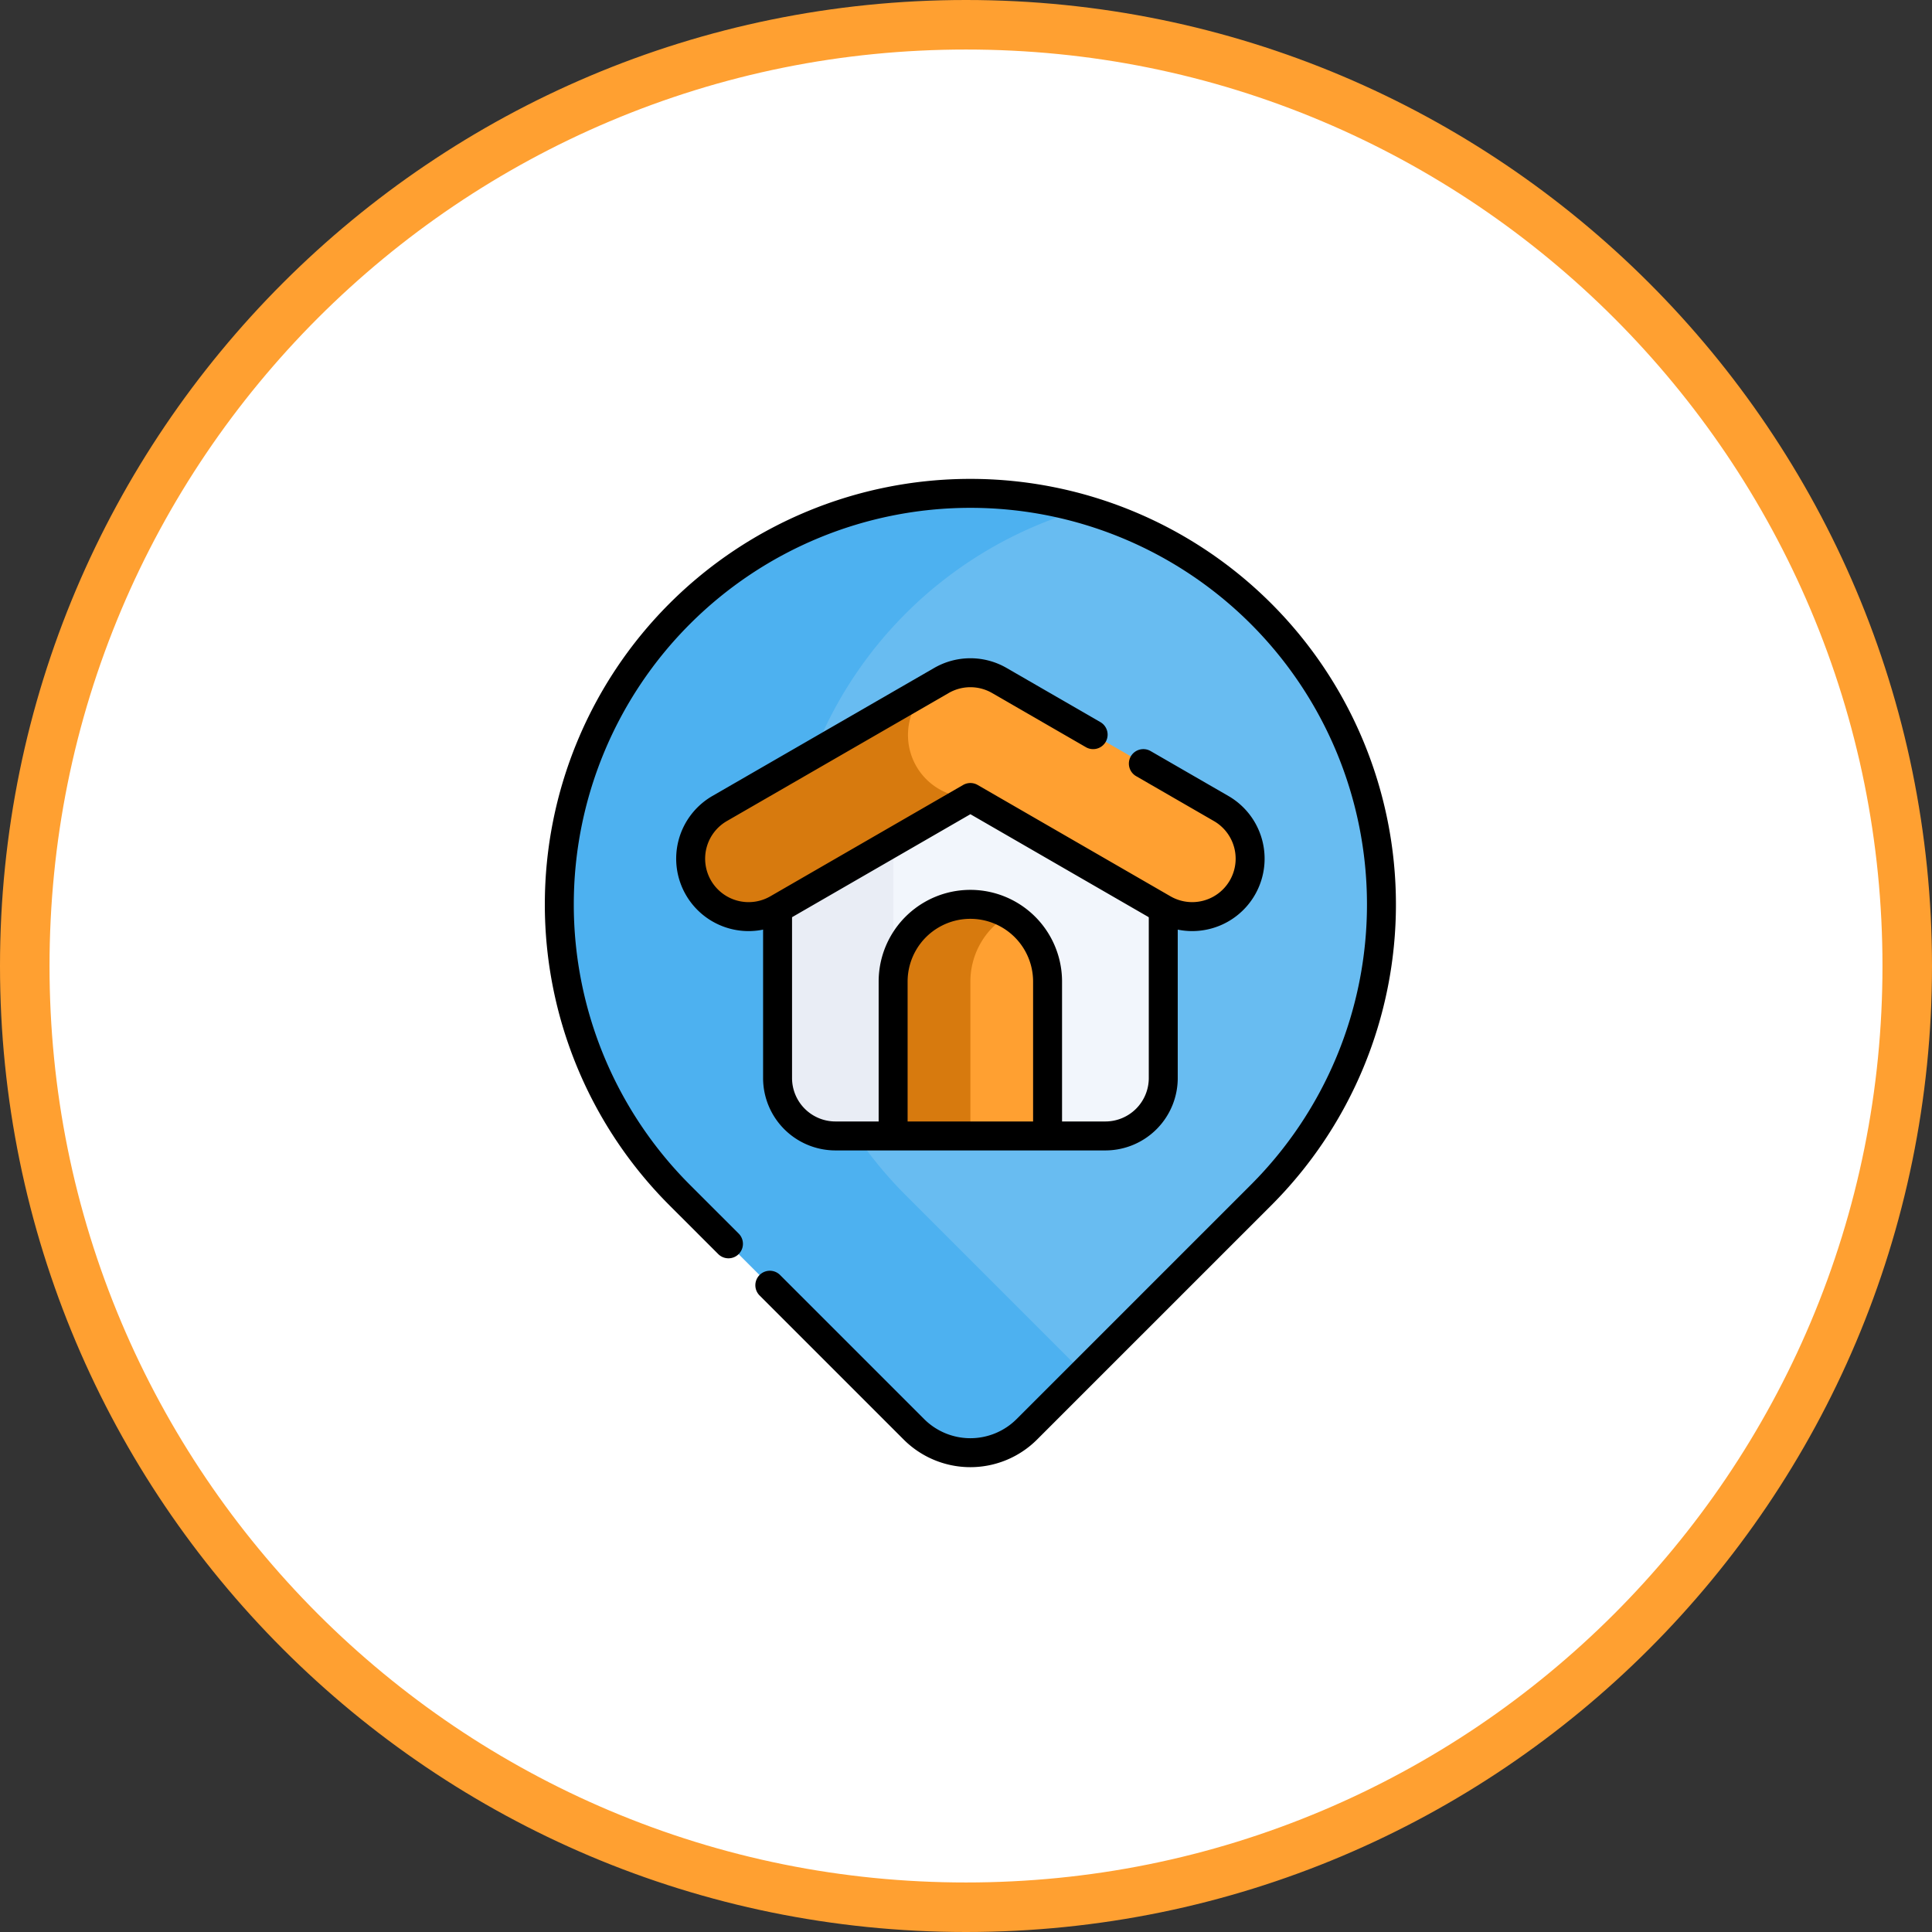 <svg xmlns="http://www.w3.org/2000/svg" xmlns:xlink="http://www.w3.org/1999/xlink" width="117.028" height="117.028" viewBox="0 0 117.028 117.028">
  <rect x="0" y="0" width="117.028" height="117.028" fill="#333333" stroke="none"/>
  <defs>
    <clipPath id="clip-path">
      <rect id="Rectángulo_350588" data-name="Rectángulo 350588" width="51.56" height="59.871" transform="translate(0 0)" fill="none"/>
    </clipPath>
  </defs>
  <g id="Grupo_1009932" data-name="Grupo 1009932" transform="translate(-1198.972 -4492)">
    <g id="Trazado_718107" data-name="Trazado 718107" transform="translate(1198.972 4492)" fill="#fff">
      <path d="M 58.514 115.528 C 50.816 115.528 43.35 114.021 36.322 111.048 C 32.944 109.619 29.686 107.851 26.638 105.792 C 23.619 103.752 20.779 101.409 18.199 98.829 C 15.619 96.248 13.276 93.409 11.236 90.39 C 9.177 87.342 7.409 84.084 5.98 80.706 C 3.007 73.678 1.5 66.211 1.5 58.514 C 1.5 50.816 3.007 43.35 5.98 36.322 C 7.409 32.944 9.177 29.686 11.236 26.638 C 13.276 23.619 15.619 20.779 18.199 18.199 C 20.779 15.619 23.619 13.276 26.638 11.236 C 29.686 9.177 32.944 7.409 36.322 5.98 C 43.35 3.007 50.816 1.5 58.514 1.5 C 66.211 1.5 73.678 3.007 80.706 5.98 C 84.084 7.409 87.342 9.177 90.39 11.236 C 93.409 13.276 96.248 15.619 98.829 18.199 C 101.409 20.779 103.752 23.619 105.792 26.638 C 107.851 29.686 109.619 32.944 111.048 36.322 C 114.021 43.35 115.528 50.816 115.528 58.514 C 115.528 66.211 114.021 73.678 111.048 80.706 C 109.619 84.084 107.851 87.342 105.792 90.39 C 103.752 93.409 101.409 96.248 98.829 98.829 C 96.248 101.409 93.409 103.752 90.39 105.792 C 87.342 107.851 84.084 109.619 80.706 111.048 C 73.678 114.021 66.211 115.528 58.514 115.528 Z" stroke="none"/>
      <path d="M 58.514 3 C 51.018 3 43.748 4.467 36.906 7.361 C 33.618 8.752 30.445 10.474 27.478 12.479 C 24.537 14.465 21.773 16.747 19.26 19.26 C 16.747 21.773 14.465 24.537 12.479 27.478 C 10.474 30.445 8.752 33.618 7.361 36.906 C 4.467 43.748 3 51.018 3 58.514 C 3 66.01 4.467 73.279 7.361 80.122 C 8.752 83.41 10.474 86.583 12.479 89.55 C 14.465 92.49 16.747 95.255 19.26 97.768 C 21.773 100.281 24.537 102.562 27.478 104.549 C 30.445 106.554 33.618 108.275 36.906 109.666 C 43.748 112.56 51.018 114.028 58.514 114.028 C 66.01 114.028 73.279 112.56 80.122 109.666 C 83.41 108.275 86.583 106.554 89.55 104.549 C 92.49 102.562 95.255 100.281 97.768 97.768 C 100.281 95.255 102.562 92.49 104.549 89.55 C 106.554 86.583 108.275 83.41 109.666 80.122 C 112.56 73.279 114.028 66.01 114.028 58.514 C 114.028 51.018 112.56 43.748 109.666 36.906 C 108.275 33.618 106.554 30.445 104.549 27.478 C 102.562 24.537 100.281 21.773 97.768 19.26 C 95.255 16.747 92.49 14.465 89.55 12.479 C 86.583 10.474 83.41 8.752 80.122 7.361 C 73.279 4.467 66.01 3 58.514 3 M 58.514 -7.62939453125e-06 C 90.83 -7.62939453125e-06 117.028 26.198 117.028 58.514 C 117.028 90.83 90.83 117.028 58.514 117.028 C 26.198 117.028 -7.62939453125e-06 90.83 -7.62939453125e-06 58.514 C -7.62939453125e-06 26.198 26.198 -7.62939453125e-06 58.514 -7.62939453125e-06 Z" stroke="none" fill="#ffa031"/>
    </g>
    <g id="Grupo_1009931" data-name="Grupo 1009931" transform="translate(1231.972 4521)">
      <g id="Grupo_1009930" data-name="Grupo 1009930" clip-path="url(#clip-path)">
        <path id="Trazado_728174" data-name="Trazado 728174" d="M43.389,8.171h0a24.9,24.9,0,0,1,0,35.218L29.2,57.577a4.838,4.838,0,0,1-6.843,0L8.171,43.389A24.9,24.9,0,0,1,43.389,8.171" fill="#68bcf1"/>
        <path id="Trazado_728175" data-name="Trazado 728175" d="M21.853,43.389A24.908,24.908,0,0,1,32.62,1.832,24.9,24.9,0,0,0,8.171,43.389L22.358,57.577a4.84,4.84,0,0,0,6.843,0l3.419-3.42Z" fill="#4db1f0"/>
        <path id="Trazado_728176" data-name="Trazado 728176" d="M25.78,15.8,14.1,22.544V36.305a3.508,3.508,0,0,0,3.508,3.508h3.5L25.78,36.75l4.677,3.063h3.5a3.508,3.508,0,0,0,3.508-3.508V22.544Z" fill="#f2f6fc"/>
        <path id="Trazado_728177" data-name="Trazado 728177" d="M14.1,22.543V36.3a3.509,3.509,0,0,0,3.508,3.508h3.508V18.492Z" fill="#e9edf5"/>
        <path id="Trazado_728178" data-name="Trazado 728178" d="M40.971,19.975,27.535,12.217a3.511,3.511,0,0,0-3.508,0L10.59,19.975A3.508,3.508,0,0,0,14.1,26.051l11.683-6.745,11.682,6.745a3.508,3.508,0,0,0,3.508-6.076" fill="#ffa031"/>
        <path id="Trazado_728179" data-name="Trazado 728179" d="M30.458,39.813H21.1V30.458a4.677,4.677,0,0,1,9.355,0Z" fill="#ffa031"/>
        <path id="Trazado_728180" data-name="Trazado 728180" d="M28.119,26.407a4.677,4.677,0,0,0-7.016,4.05v9.355H25.78V30.457a4.674,4.674,0,0,1,2.339-4.05" fill="#d77a0e"/>
        <path id="Trazado_728181" data-name="Trazado 728181" d="M22,15.527a3.769,3.769,0,0,1,1.461-2.983L10.59,19.975A3.508,3.508,0,0,0,14.1,26.051L25.78,19.306A3.779,3.779,0,0,1,22,15.527" fill="#d77a0e"/>
        <path id="Trazado_728182" data-name="Trazado 728182" d="M11.125,46.343,8.17,43.389a24.9,24.9,0,1,1,35.219,0L29.2,57.577a4.838,4.838,0,0,1-6.843,0l-8.726-8.726" fill="none" stroke="#000" stroke-linecap="round" stroke-linejoin="round" stroke-width="1.754"/>
        <path id="Trazado_728183" data-name="Trazado 728183" d="M14.1,26.216V36.3a3.508,3.508,0,0,0,3.508,3.508H33.955A3.508,3.508,0,0,0,37.463,36.3V26.2" fill="none" stroke="#000" stroke-linecap="round" stroke-linejoin="round" stroke-width="1.754"/>
        <path id="Trazado_728184" data-name="Trazado 728184" d="M33.215,15.5l-5.681-3.28a3.506,3.506,0,0,0-3.508,0L10.59,19.975A3.508,3.508,0,0,0,14.1,26.052L25.78,19.307l11.682,6.745a3.508,3.508,0,0,0,3.508-6.077l-4.713-2.721" fill="none" stroke="#000" stroke-linecap="round" stroke-linejoin="round" stroke-width="1.754"/>
        <path id="Trazado_728185" data-name="Trazado 728185" d="M21.1,39.671V30.457a4.677,4.677,0,0,1,9.355,0v9.214" fill="none" stroke="#000" stroke-linecap="round" stroke-linejoin="round" stroke-width="1.754"/>
      </g>
    </g>
  </g>
</svg>
